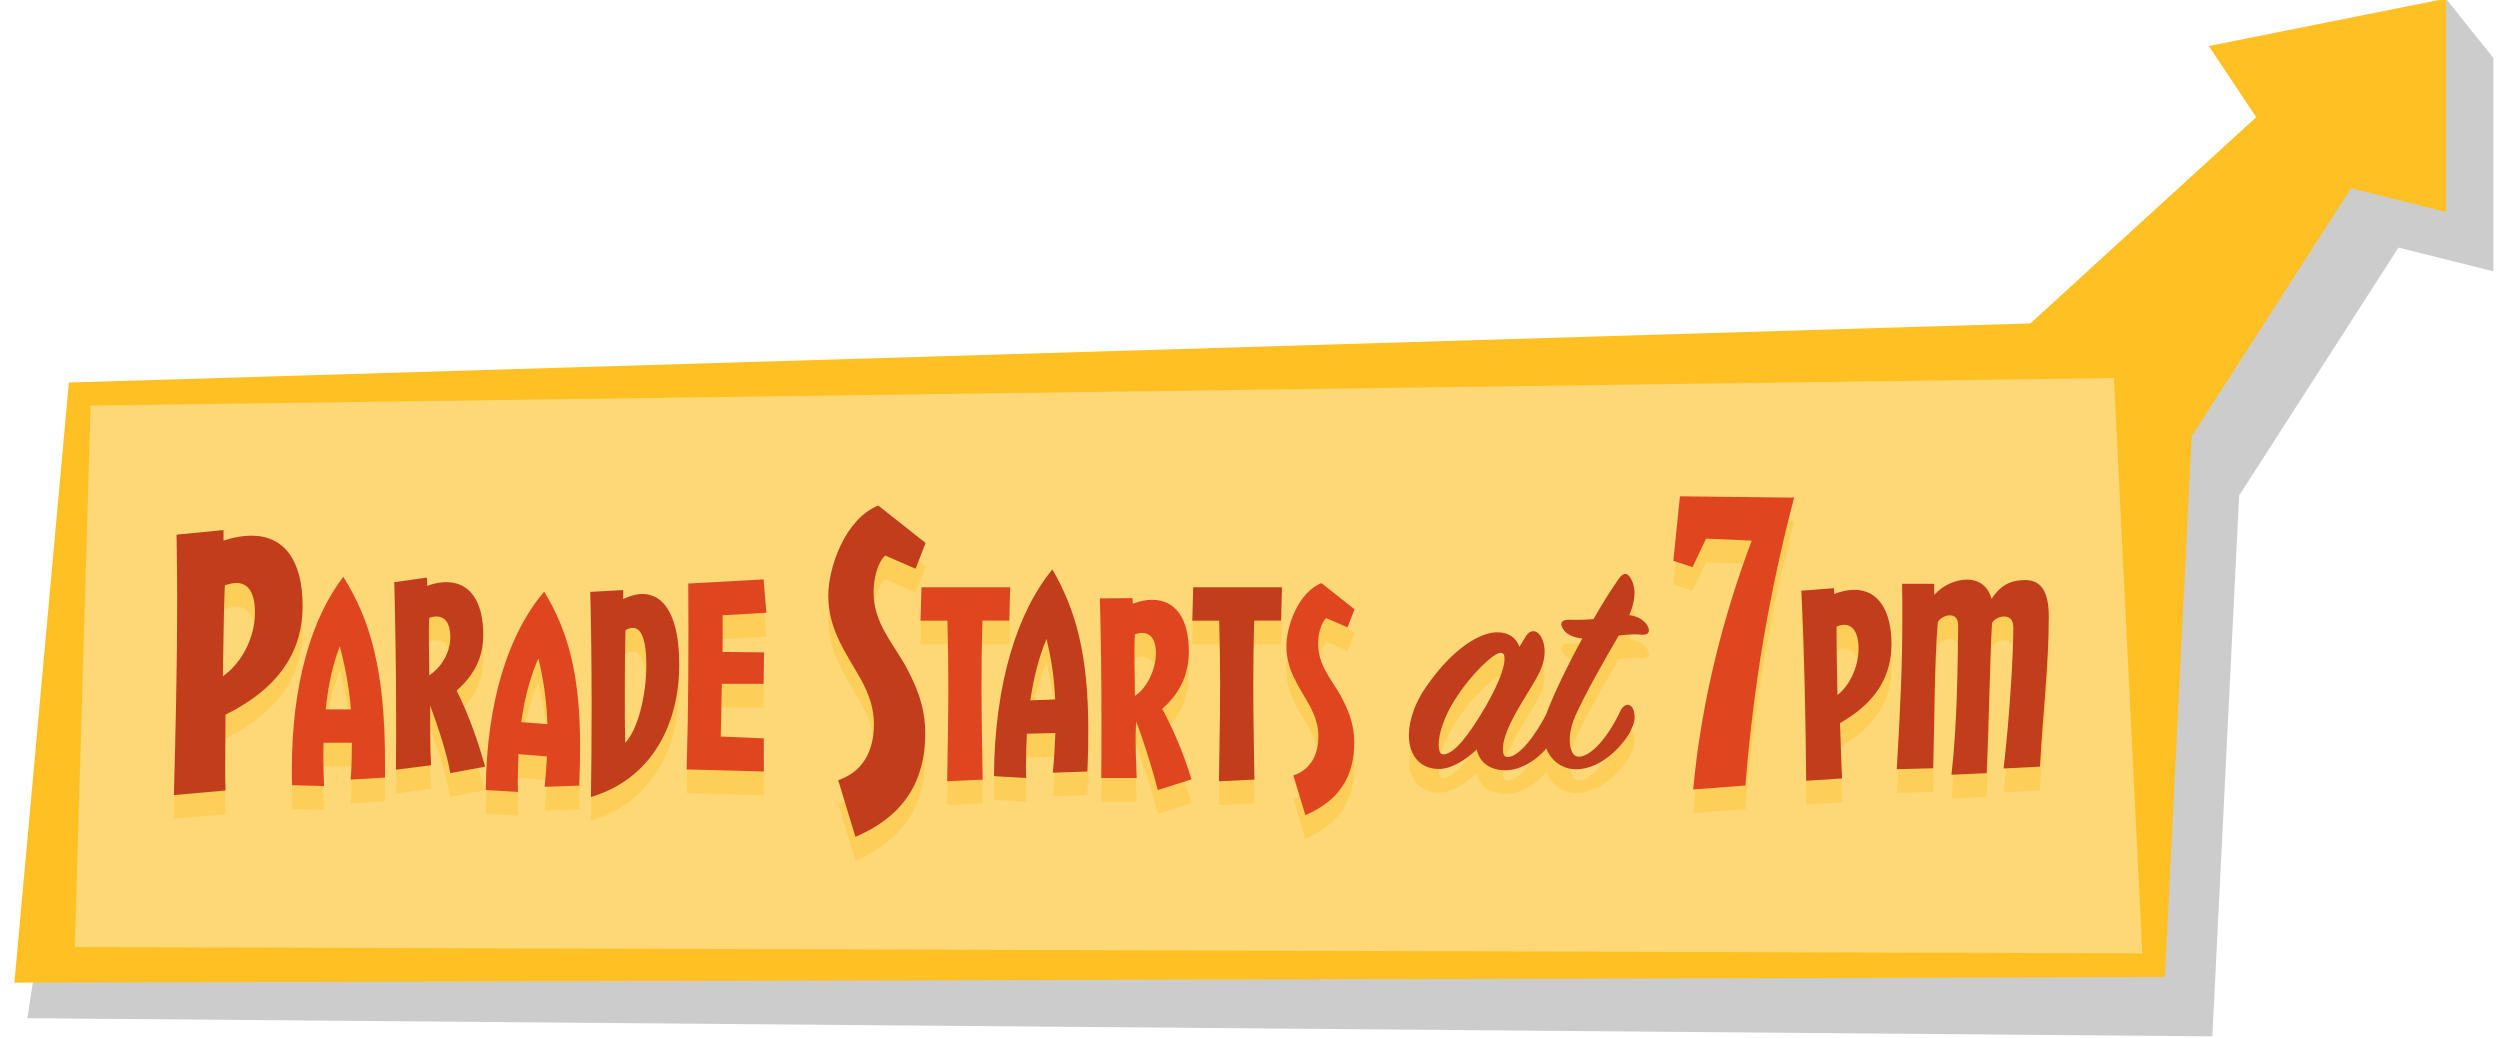 <?xml version="1.0" encoding="UTF-8"?>
<svg id="Layer_1" xmlns="http://www.w3.org/2000/svg" viewBox="0 0 212 88">
  <defs>
    <style>
      .cls-1 {
        fill: #fed777;
      }

      .cls-2 {
        fill: #df4620;
      }

      .cls-3 {
        fill: #ffc023;
      }

      .cls-4 {
        fill: #c23d1c;
      }

      .cls-5 {
        opacity: .37;
      }

      .cls-6 {
        opacity: .2;
      }
    </style>
  </defs>
  <polygon class="cls-6" points="207.412 -.117 195.348 14.963 176.199 32.45 10.751 37.436 9.861 37.464 2.32 86.343 187.608 87.883 189.885 41.906 189.935 41.931 203.391 20.995 211.434 23.006 211.434 4.91 207.412 -.117"/>
  <polygon class="cls-3" points="170.259 29.176 191.326 9.936 187.305 3.904 207.412 -.117 207.412 17.979 199.369 15.968 185.914 36.904 170.259 29.176"/>
  <polygon class="cls-1" points="6.761 33.415 185.294 28.033 182.63 81.852 2.32 82.322 6.761 33.415"/>
  <path class="cls-3" d="M1.219,83.329l4.62-50.892.89-.027,179.623-5.414-2.766,55.86-182.368.473ZM7.681,34.393l-1.34,45.916,175.331.54-2.41-48.795L7.681,34.393Z"/>
  <g class="cls-5">
    <path class="cls-3" d="M18.955,46.958v.898c.842-.281,1.627-.421,2.357-.421,2.778,0,4.35,2.077,4.35,5.977,0,3.592-1.74,6.819-6.538,9.204,0,1.207-.028,2.834-.028,4.349,0,.73,0,1.459.028,2.077l-4.378.393c.141-5.22.281-11.168.281-16.668,0-1.88-.028-3.676-.056-5.416l3.985-.393ZM18.898,59.361c1.571-1.094,2.722-3.255,2.722-5.388,0-1.768-.617-2.525-1.571-2.525-.309,0-.617.084-.982.196-.112,2.554-.112,4.995-.168,7.717Z"/>
    <path class="cls-3" d="M29.74,68.122c.079-1.159.099-2.162.099-3.125h-2.398c-.02.374-.02.766-.02,1.179,0,.806.02,1.651.059,2.496l-2.712-.079c-.02-.452-.02-.884-.02-1.336,0-7.232,1.67-12.834,4.363-16.332,2.3,3.655,3.538,7.94,3.538,15.723v1.297l-2.909.177ZM27.618,62.167h2.142c-.177-2.064-.511-3.714-.943-5.346-.59,1.494-.983,3.282-1.199,5.346Z"/>
    <path class="cls-3" d="M36.203,50.984l.02.708c.57-.216,1.12-.314,1.631-.314,1.985,0,3.125,1.611,3.125,4.461,0,1.789-.648,3.321-2.26,4.736,1.081,2.123,1.848,4.422,2.417,6.446l-2.948.551c-.314-1.71-.923-3.577-1.709-5.739,0,1.671-.02,3.341.079,5.071l-2.987.374c.02-1.455.02-2.948.02-4.501,0-3.852-.059-7.841-.157-11.398l2.771-.394ZM36.4,59.278c1.061-.708,1.788-1.946,1.788-3.263,0-1.159-.472-1.729-1.179-1.729-.177,0-.394.04-.609.118-.079,1.474,0,2.968,0,4.874Z"/>
    <path class="cls-3" d="M46.185,68.731c.098-.924.157-1.788.196-2.574l-2.417-.197c-.02.747-.059,1.553-.059,2.378,0,.255.02.55.02.826l-2.732-.157c.059-7.586,1.985-13.364,4.953-16.823,1.965,3.223,3.046,6.898,3.046,13.03,0,1.061-.02,2.201-.079,3.419l-2.928.098ZM44.2,63.248l2.221.177c-.079-2.182-.354-3.872-.767-5.582-.668,1.494-1.16,3.302-1.454,5.404Z"/>
    <path class="cls-3" d="M52.844,52.046v.767c.57-.275,1.12-.433,1.611-.433,2.024,0,3.145,2.162,3.145,5.975,0,4.933-2.221,9.669-7.488,11.242.04-2.24.059-4.933.059-7.665,0-3.459-.039-6.958-.118-9.729l2.791-.157ZM52.982,60.556c0,1.592,0,3.145.039,4.442,1.022-1.062,1.789-3.911,1.789-6.584,0-2.142-.413-3.164-1.16-3.164-.177,0-.393.079-.609.196-.039,1.435-.059,3.282-.059,5.11Z"/>
    <path class="cls-3" d="M61.115,64.467l3.656.157v2.811l-6.545-.177c.157-5.208.177-10.436.138-15.762l6.388-.354.235,2.83-3.714.216c0,.963.02,1.907,0,3.105l3.518.039-.039,2.673h-3.538l-.098,4.461Z"/>
    <path class="cls-3" d="M78.488,48.052l-.842,2.189-2.582-1.123c-.673.618-.982,1.993-.982,3.143,0,2.525,1.6,4.265,2.638,6.089.982,1.796,1.74,3.536,1.74,5.865,0,3.901-1.684,6.959-5.921,8.755l-1.459-4.799c2.525-.87,3.03-3.086,3.03-4.77,0-1.291-.393-2.469-1.122-3.816-1.291-2.273-2.75-4.209-2.75-7.071,0-2.385,1.431-6.51,4.237-7.633l4.013,3.171Z"/>
    <path class="cls-3" d="M78.139,51.81h7.527l-.079,2.83h-2.279c-.059,1.946-.079,3.754-.079,5.503,0,2.575.059,5.11.099,7.979l-3.007.138c.039-2.968.098-5.522.098-8.195,0-1.71-.02-3.479-.079-5.424h-2.28l.079-2.83Z"/>
    <path class="cls-3" d="M89.28,67.533c.118-1.238.177-2.339.216-3.361l-2.417.059c-.04.865-.079,1.769-.079,2.712,0,.334,0,.707.02,1.042l-2.732-.157c.059-7.901,1.985-13.915,4.953-17.531,1.965,3.38,3.046,7.193,3.046,13.58,0,1.101-.02,2.3-.079,3.558l-2.928.098ZM87.374,61.401l2.103-.079c-.079-1.946-.354-3.538-.727-5.129-.629,1.454-1.081,3.204-1.376,5.208Z"/>
    <path class="cls-3" d="M96.038,52.734l.02.472c.57-.216,1.12-.334,1.631-.334,1.985,0,3.125,1.592,3.125,4.363,0,1.808-.648,3.498-2.26,4.874,1.081,2.044,1.907,4.049,2.477,5.994l-2.85.904c-.354-1.415-1.042-3.715-1.828-5.817-.118,1.553-.02,3.125.04,4.795h-3.007c.02-1.572.02-3.223.02-4.914,0-3.498-.04-7.095-.138-10.318l2.771-.02ZM96.235,61.027c1.061-.688,1.788-2.299,1.788-3.655,0-1.14-.472-1.69-1.179-1.69-.197,0-.394.04-.609.118-.079,1.592,0,3.203,0,5.228Z"/>
    <path class="cls-3" d="M101.185,51.81h7.527l-.079,2.83h-2.279c-.059,1.946-.079,3.754-.079,5.503,0,2.575.059,5.11.099,7.979l-3.007.138c.039-2.968.098-5.522.098-8.195,0-1.71-.02-3.479-.079-5.424h-2.28l.079-2.83Z"/>
    <path class="cls-3" d="M114.861,53.677l-.589,1.533-1.808-.786c-.472.433-.688,1.396-.688,2.201,0,1.769,1.121,2.987,1.848,4.265.688,1.258,1.218,2.477,1.218,4.108,0,2.732-1.179,4.874-4.146,6.132l-1.022-3.361c1.769-.609,2.123-2.162,2.123-3.341,0-.904-.275-1.729-.786-2.673-.904-1.592-1.926-2.948-1.926-4.953,0-1.67,1.002-4.56,2.968-5.346l2.81,2.221Z"/>
    <path class="cls-3" d="M126.965,55.629c1.01,0,1.628.505,1.88,1.235l.533-.87c.336-.561.813-.589,1.15-.196.477.561.729,1.796,0,3.255-.729,1.543-3.087,4.602-3.087,6.482,0,.421.112.674.393.674,1.01,0,2.413-1.908,3.339-3.732.309-.561.561-.589.842,0,.112.253.28,1.01-.112,1.824-.729,1.543-2.525,3.03-4.237,3.03-1.403,0-2.217-.729-2.441-1.768-.813.786-2.076,1.656-3.199,1.656-1.656,0-2.554-1.207-2.554-2.862,0-1.207.505-2.778,1.516-4.181,2.245-3.227,4.545-4.546,5.977-4.546ZM125.983,61.915c1.094-1.908,1.6-3.283,1.6-4.013,0-.337-.056-.533-.337-.533-.561,0-2.498,1.768-3.929,4.069-.842,1.319-1.319,2.806-1.319,3.704,0,.505.112.842.393.842.926,0,2.217-1.712,3.592-4.069Z"/>
    <path class="cls-3" d="M131.429,61.774c.562-1.375,1.627-3.592,2.75-5.612-.87-.112-1.375-.421-1.6-.758-.393-.589-.112-.87.533-.842.646.028,1.403,0,2.021-.056.87-1.515,1.459-2.441,2.104-3.367.421-.617.758-.589,1.066-.056.196.337.309.814.309,1.15,0,.505-.112,1.15-.449,1.937.87.112,1.347.561,1.543.898.281.505.084.842-.589.757-.505-.056-1.235,0-1.852.084-1.066,1.824-2.666,4.602-3.648,6.734-.337.758-.505,1.487-.505,2.104,0,.842.281,1.431.758,1.431,1.094,0,2.554-1.768,3.536-3.872.309-.674.954-.73,1.15.028.141.589.028,1.01-.28,1.656-.393.842-2.273,3.255-4.63,3.255-1.487,0-2.778-1.207-2.778-3.143,0-.618.168-1.403.561-2.329Z"/>
    <path class="cls-3" d="M152.14,44.208c-2.104,8.054-3.452,15.911-4.125,24.413l-4.434.337c.729-7.941,2.778-15.321,4.967-21.102l-3.873-.168-1.15,2.414-1.627-.533.561-5.472,9.681.112Z"/>
    <path class="cls-3" d="M155.522,51.889l.02.491c.609-.236,1.179-.354,1.69-.354,2.005,0,3.164,1.69,3.164,4.618,0,2.536-1.159,4.874-4.363,6.683.059,1.316.098,3.341.177,4.697l-3.046.197c-.039-5.11-.157-11.144-.413-16.116l2.771-.216ZM155.817,60.949c1.042-.806,1.789-2.417,1.789-3.931,0-1.375-.511-2.024-1.199-2.024-.197,0-.433.039-.668.157,0,2.299.04,4.029.079,5.797Z"/>
    <path class="cls-3" d="M164.009,51.515l.02.943c.806-.904,1.906-1.297,2.81-1.297.806,0,1.71.413,2.044,1.631.728-1.101,1.553-1.592,2.85-1.592.963,0,2.004.472,2.004,3.066,0,4.127-.511,8.333-.747,12.755l-3.085.157c.491-4.225.825-9.453.825-11.988,0-.668-.374-.904-.786-.904s-.865.256-1.022.57c-.197,3.538-.275,8.981-.452,12.716l-2.987.137c.492-4.225.531-9.453.57-12.676,0-.609-.314-.845-.707-.845-.413,0-.865.275-1.022.59-.294,3.538-.275,8.51-.393,12.381l-3.086.079c.314-5.424.472-8.785.472-12.774,0-.943,0-1.907-.02-2.948h2.712Z"/>
  </g>
  <g>
    <path class="cls-4" d="M18.955,44.947v.898c.842-.281,1.627-.421,2.357-.421,2.778,0,4.35,2.077,4.35,5.977,0,3.592-1.74,6.819-6.538,9.204,0,1.207-.028,2.834-.028,4.349,0,.73,0,1.459.028,2.077l-4.378.393c.141-5.22.281-11.168.281-16.668,0-1.88-.028-3.676-.056-5.416l3.985-.393ZM18.898,57.35c1.571-1.094,2.722-3.255,2.722-5.388,0-1.768-.617-2.525-1.571-2.525-.309,0-.617.084-.982.196-.112,2.554-.112,4.995-.168,7.717Z"/>
    <path class="cls-2" d="M29.74,66.111c.079-1.159.099-2.162.099-3.125h-2.398c-.02.374-.02.766-.02,1.179,0,.806.02,1.651.059,2.496l-2.712-.079c-.02-.452-.02-.884-.02-1.336,0-7.232,1.67-12.834,4.363-16.332,2.3,3.655,3.538,7.94,3.538,15.723v1.297l-2.909.177ZM27.618,60.157h2.142c-.177-2.064-.511-3.714-.943-5.346-.59,1.494-.983,3.282-1.199,5.346Z"/>
    <path class="cls-4" d="M36.203,48.974l.02.708c.57-.216,1.12-.314,1.631-.314,1.985,0,3.125,1.611,3.125,4.461,0,1.789-.648,3.321-2.26,4.736,1.081,2.123,1.848,4.422,2.417,6.446l-2.948.551c-.314-1.71-.923-3.577-1.709-5.739,0,1.671-.02,3.341.079,5.071l-2.987.374c.02-1.455.02-2.948.02-4.501,0-3.852-.059-7.841-.157-11.398l2.771-.394ZM36.4,57.268c1.061-.708,1.788-1.946,1.788-3.263,0-1.159-.472-1.729-1.179-1.729-.177,0-.394.04-.609.118-.079,1.474,0,2.968,0,4.874Z"/>
    <path class="cls-2" d="M46.185,66.721c.098-.924.157-1.788.196-2.574l-2.417-.197c-.02.747-.059,1.553-.059,2.378,0,.255.02.55.02.826l-2.732-.157c.059-7.586,1.985-13.364,4.953-16.823,1.965,3.223,3.046,6.898,3.046,13.03,0,1.061-.02,2.201-.079,3.419l-2.928.098ZM44.2,61.237l2.221.177c-.079-2.182-.354-3.872-.767-5.582-.668,1.494-1.16,3.302-1.454,5.404Z"/>
    <path class="cls-4" d="M52.844,50.035v.767c.57-.275,1.12-.433,1.611-.433,2.024,0,3.145,2.162,3.145,5.975,0,4.933-2.221,9.669-7.488,11.242.04-2.24.059-4.933.059-7.665,0-3.459-.039-6.958-.118-9.729l2.791-.157ZM52.982,58.545c0,1.592,0,3.145.039,4.442,1.022-1.062,1.789-3.911,1.789-6.584,0-2.142-.413-3.164-1.16-3.164-.177,0-.393.079-.609.196-.039,1.435-.059,3.282-.059,5.11Z"/>
    <path class="cls-2" d="M61.115,62.456l3.656.157v2.811l-6.545-.177c.157-5.208.177-10.436.138-15.762l6.388-.354.235,2.83-3.714.216c0,.963.02,1.907,0,3.105l3.518.039-.039,2.673h-3.538l-.098,4.461Z"/>
    <path class="cls-4" d="M78.488,46.042l-.842,2.189-2.582-1.123c-.673.618-.982,1.993-.982,3.143,0,2.525,1.6,4.265,2.638,6.089.982,1.796,1.74,3.536,1.74,5.865,0,3.901-1.684,6.959-5.921,8.755l-1.459-4.799c2.525-.87,3.03-3.086,3.03-4.77,0-1.291-.393-2.469-1.122-3.816-1.291-2.273-2.75-4.209-2.75-7.071,0-2.385,1.431-6.51,4.237-7.633l4.013,3.171Z"/>
    <path class="cls-2" d="M78.139,49.799h7.527l-.079,2.83h-2.279c-.059,1.946-.079,3.754-.079,5.503,0,2.575.059,5.11.099,7.979l-3.007.138c.039-2.968.098-5.522.098-8.195,0-1.71-.02-3.479-.079-5.424h-2.28l.079-2.83Z"/>
    <path class="cls-4" d="M89.28,65.522c.118-1.238.177-2.339.216-3.361l-2.417.059c-.04.865-.079,1.769-.079,2.712,0,.334,0,.707.02,1.042l-2.732-.157c.059-7.901,1.985-13.915,4.953-17.531,1.965,3.38,3.046,7.193,3.046,13.58,0,1.101-.02,2.3-.079,3.558l-2.928.098ZM87.374,59.39l2.103-.079c-.079-1.946-.354-3.538-.727-5.129-.629,1.454-1.081,3.204-1.376,5.208Z"/>
    <path class="cls-2" d="M96.038,50.723l.02.472c.57-.216,1.12-.334,1.631-.334,1.985,0,3.125,1.592,3.125,4.363,0,1.808-.648,3.498-2.26,4.874,1.081,2.044,1.907,4.049,2.477,5.994l-2.85.904c-.354-1.415-1.042-3.715-1.828-5.817-.118,1.553-.02,3.125.04,4.795h-3.007c.02-1.572.02-3.223.02-4.914,0-3.498-.04-7.095-.138-10.318l2.771-.02ZM96.235,59.017c1.061-.688,1.788-2.299,1.788-3.655,0-1.14-.472-1.69-1.179-1.69-.197,0-.394.04-.609.118-.079,1.592,0,3.203,0,5.228Z"/>
    <path class="cls-4" d="M101.185,49.799h7.527l-.079,2.83h-2.279c-.059,1.946-.079,3.754-.079,5.503,0,2.575.059,5.11.099,7.979l-3.007.138c.039-2.968.098-5.522.098-8.195,0-1.71-.02-3.479-.079-5.424h-2.28l.079-2.83Z"/>
    <path class="cls-2" d="M114.861,51.667l-.589,1.533-1.808-.786c-.472.433-.688,1.396-.688,2.201,0,1.769,1.121,2.987,1.848,4.265.688,1.258,1.218,2.477,1.218,4.108,0,2.732-1.179,4.874-4.146,6.132l-1.022-3.361c1.769-.609,2.123-2.162,2.123-3.341,0-.904-.275-1.729-.786-2.673-.904-1.592-1.926-2.948-1.926-4.953,0-1.67,1.002-4.56,2.968-5.346l2.81,2.221Z"/>
    <path class="cls-4" d="M126.965,53.618c1.01,0,1.628.505,1.88,1.235l.533-.87c.336-.561.813-.589,1.15-.196.477.561.729,1.796,0,3.255-.729,1.543-3.087,4.602-3.087,6.482,0,.421.112.674.393.674,1.01,0,2.413-1.908,3.339-3.732.309-.561.561-.589.842,0,.112.253.28,1.01-.112,1.824-.729,1.543-2.525,3.03-4.237,3.03-1.403,0-2.217-.729-2.441-1.768-.813.786-2.076,1.656-3.199,1.656-1.656,0-2.554-1.207-2.554-2.862,0-1.207.505-2.778,1.516-4.181,2.245-3.227,4.545-4.546,5.977-4.546ZM125.983,59.904c1.094-1.908,1.6-3.283,1.6-4.013,0-.337-.056-.533-.337-.533-.561,0-2.498,1.768-3.929,4.069-.842,1.319-1.319,2.806-1.319,3.704,0,.505.112.842.393.842.926,0,2.217-1.712,3.592-4.069Z"/>
    <path class="cls-4" d="M131.429,59.764c.562-1.375,1.627-3.592,2.75-5.612-.87-.112-1.375-.421-1.6-.758-.393-.589-.112-.87.533-.842.646.028,1.403,0,2.021-.056.87-1.515,1.459-2.441,2.104-3.367.421-.617.758-.589,1.066-.056.196.337.309.814.309,1.15,0,.505-.112,1.15-.449,1.937.87.112,1.347.561,1.543.898.281.505.084.842-.589.757-.505-.056-1.235,0-1.852.084-1.066,1.824-2.666,4.602-3.648,6.734-.337.758-.505,1.487-.505,2.104,0,.842.281,1.431.758,1.431,1.094,0,2.554-1.768,3.536-3.872.309-.674.954-.73,1.15.028.141.589.028,1.01-.28,1.656-.393.842-2.273,3.255-4.63,3.255-1.487,0-2.778-1.207-2.778-3.143,0-.618.168-1.403.561-2.329Z"/>
    <path class="cls-2" d="M152.14,42.197c-2.104,8.054-3.452,15.911-4.125,24.413l-4.434.337c.729-7.941,2.778-15.321,4.967-21.102l-3.873-.168-1.15,2.414-1.627-.533.561-5.472,9.681.112Z"/>
    <path class="cls-4" d="M155.522,49.878l.02.491c.609-.236,1.179-.354,1.69-.354,2.005,0,3.164,1.69,3.164,4.618,0,2.536-1.159,4.874-4.363,6.683.059,1.316.098,3.341.177,4.697l-3.046.197c-.039-5.11-.157-11.144-.413-16.116l2.771-.216ZM155.817,58.938c1.042-.806,1.789-2.417,1.789-3.931,0-1.375-.511-2.024-1.199-2.024-.197,0-.433.039-.668.157,0,2.299.04,4.029.079,5.797Z"/>
    <path class="cls-4" d="M164.009,49.504l.02.943c.806-.904,1.906-1.297,2.81-1.297.806,0,1.71.413,2.044,1.631.728-1.101,1.553-1.592,2.85-1.592.963,0,2.004.472,2.004,3.066,0,4.127-.511,8.333-.747,12.755l-3.085.157c.491-4.225.825-9.453.825-11.988,0-.668-.374-.904-.786-.904s-.865.256-1.022.57c-.197,3.538-.275,8.981-.452,12.716l-2.987.137c.492-4.225.531-9.453.57-12.676,0-.609-.314-.845-.707-.845-.413,0-.865.275-1.022.59-.294,3.538-.275,8.51-.393,12.381l-3.086.079c.314-5.424.472-8.785.472-12.774,0-.943,0-1.907-.02-2.948h2.712Z"/>
  </g>
</svg>